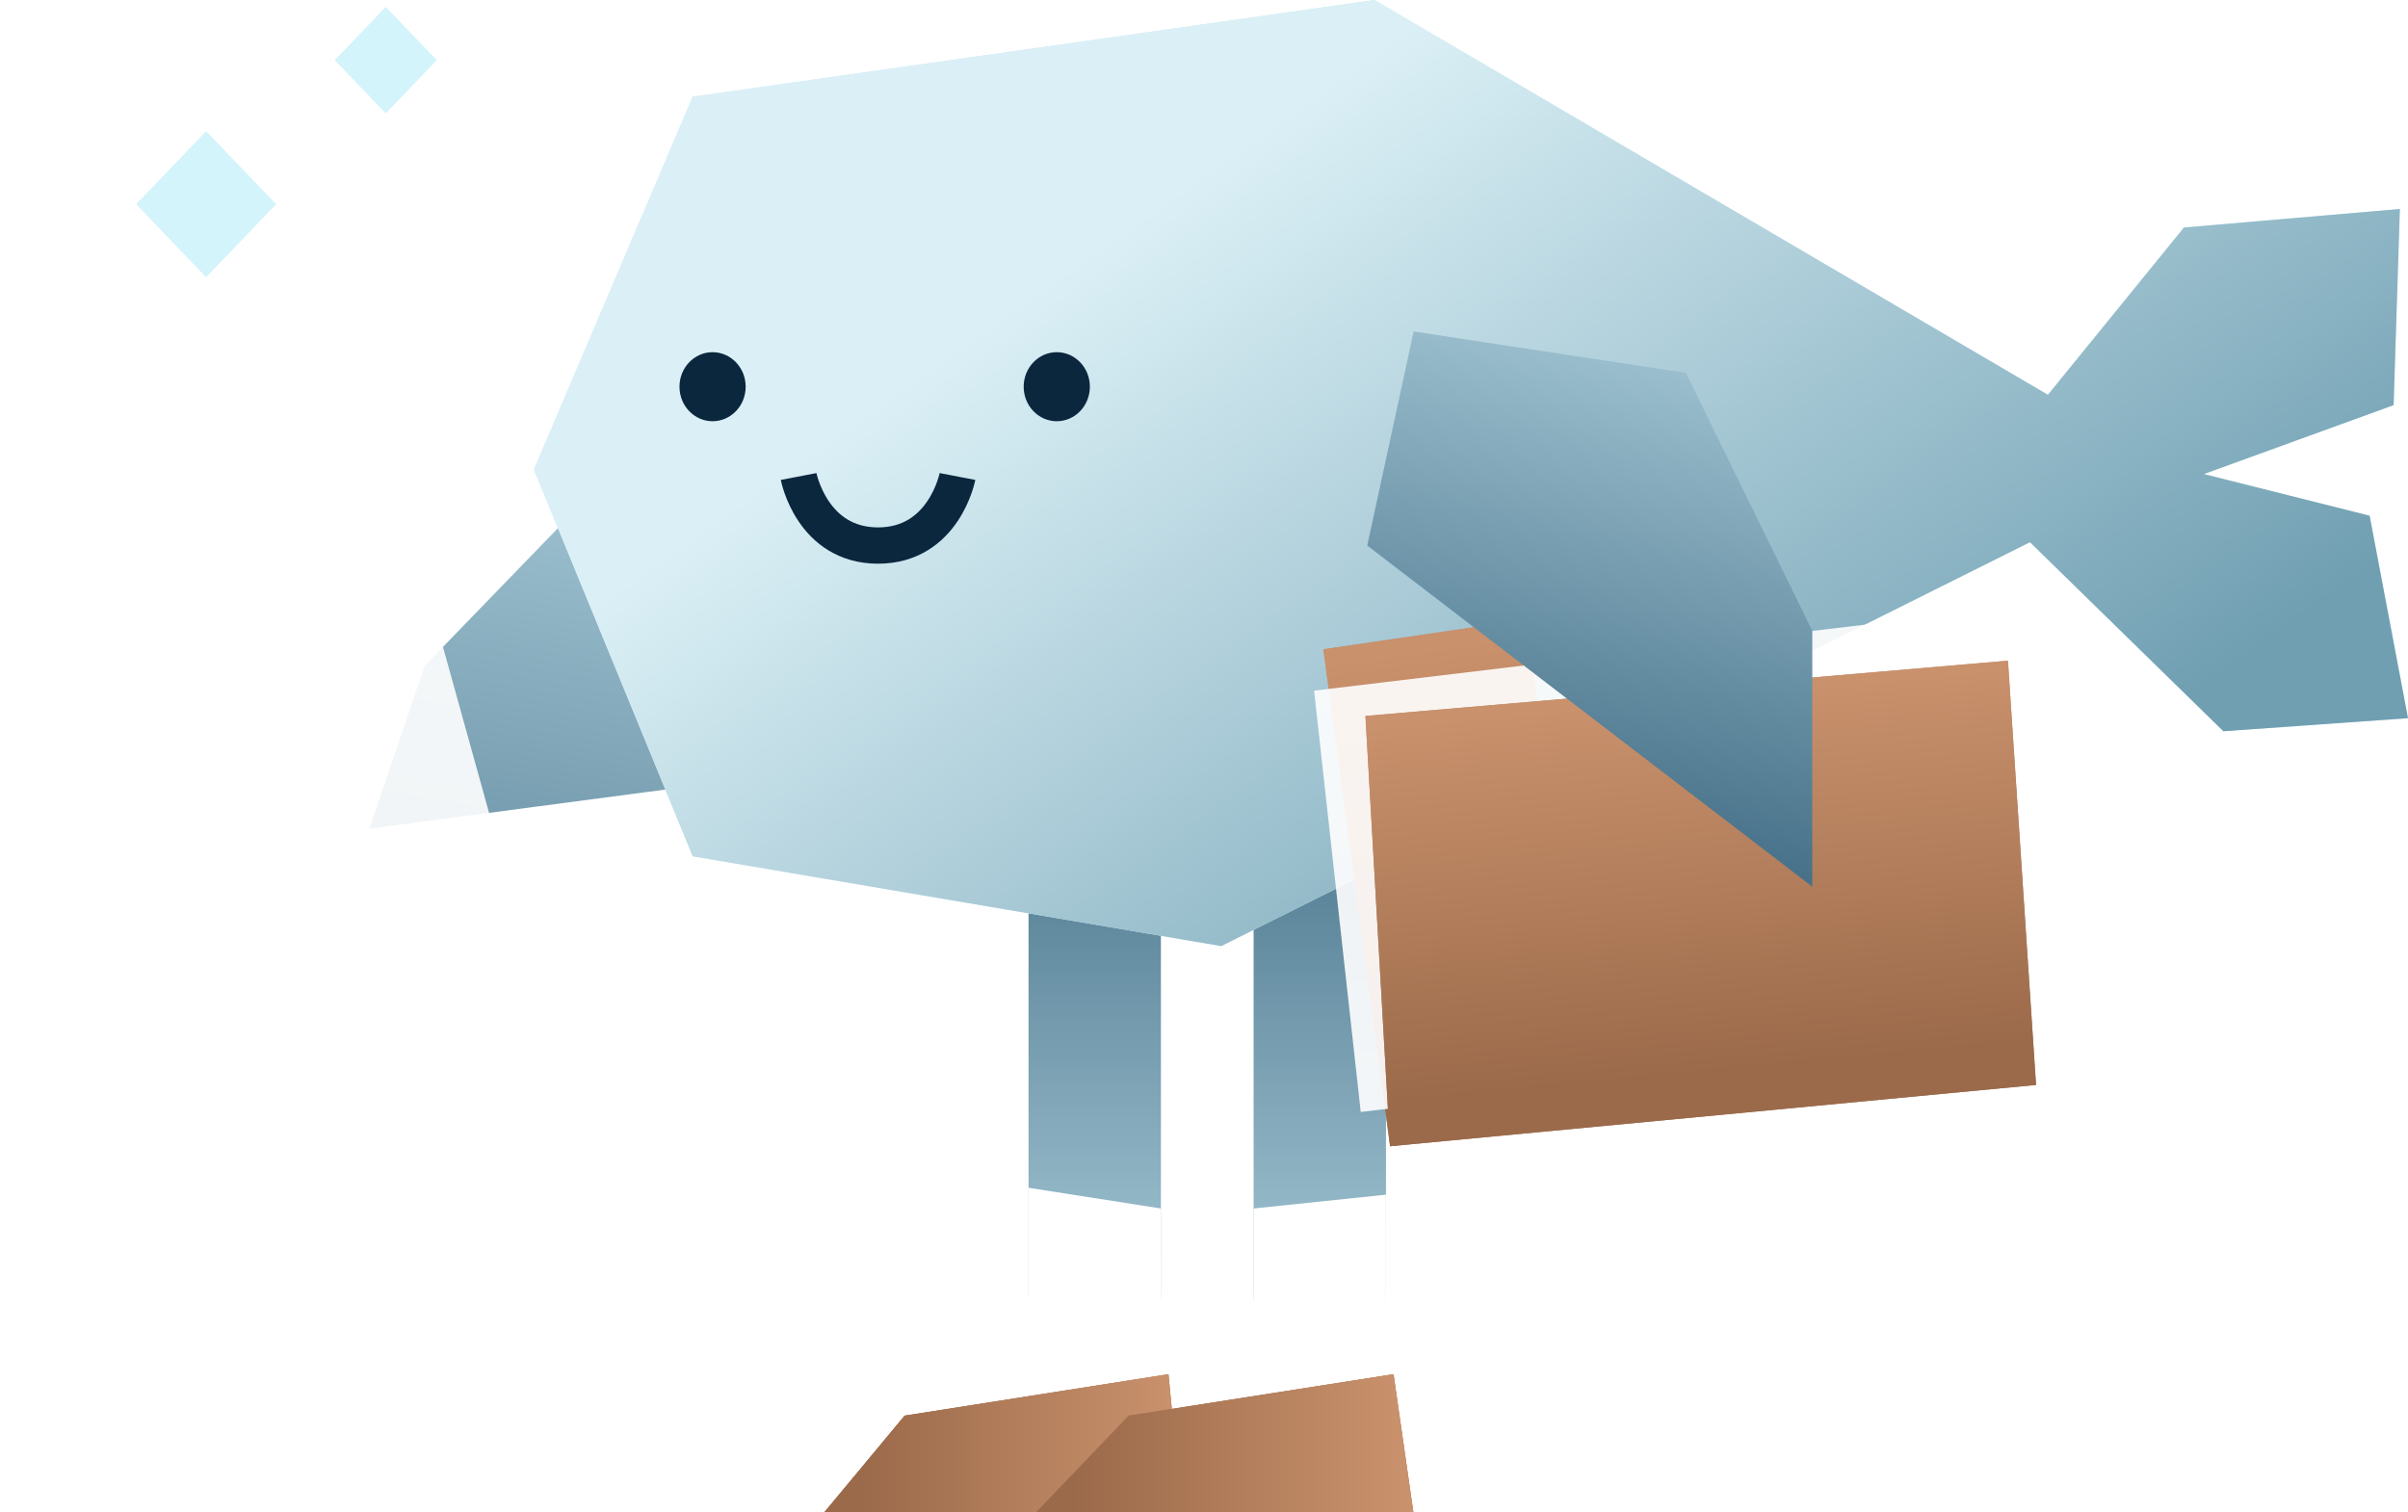 <svg width="199" height="125" viewBox="0 0 199 125" fill="none" xmlns="http://www.w3.org/2000/svg">
<g filter="url(#filter0_n_5606_2454)">
<path d="M50.516 39.101L35.102 55.022L30.522 68.493L65.073 63.927L66.167 44.988L50.516 39.101Z" fill="url(#paint0_linear_5606_2454)"/>
<path d="M84.999 48.278C84.999 45.257 87.448 42.808 90.469 42.808C93.49 42.808 95.939 45.257 95.939 48.278V106.973C95.939 109.994 93.49 112.443 90.469 112.443C87.448 112.443 84.999 109.994 84.999 106.973V48.278Z" fill="url(#paint1_linear_5606_2454)"/>
<path d="M103.599 48.28C103.599 45.259 106.048 42.81 109.069 42.81C112.09 42.81 114.539 45.259 114.539 48.28V106.974C114.539 109.995 112.09 112.444 109.069 112.444C106.048 112.444 103.599 109.995 103.599 106.974V48.28Z" fill="url(#paint2_linear_5606_2454)"/>
<path d="M169.241 32.633L180.485 18.807L198.327 17.273L197.812 33.484L182.13 39.183L195.829 42.626C195.843 42.678 198.987 59.29 199 59.36L183.742 60.44L167.76 44.813L100.923 78.196L57.249 70.776L44.121 38.812L57.249 7.991L113.591 0L169.241 32.633Z" fill="#CBEBF3"/>
<path d="M169.241 32.633L180.485 18.807L198.327 17.273L197.812 33.484L182.13 39.183L195.829 42.626C195.843 42.678 198.987 59.29 199 59.36L183.742 60.44L167.76 44.813L100.923 78.196L57.249 70.776L44.121 38.812L57.249 7.991L113.591 0L169.241 32.633Z" fill="url(#paint3_linear_5606_2454)"/>
<ellipse cx="87.333" cy="31.963" rx="2.735" ry="2.854" fill="#0B273E"/>
<ellipse cx="58.888" cy="31.963" rx="2.735" ry="2.854" fill="#0B273E"/>
<path d="M65.999 39.384C65.999 39.384 67.093 45.092 72.563 45.092C78.033 45.092 79.127 39.384 79.127 39.384" stroke="#0B273E" stroke-width="3"/>
<path d="M103.598 99.886L114.538 98.744V118.388C114.538 121.409 112.089 123.858 109.068 123.858C106.047 123.858 103.598 121.409 103.598 118.388V99.886Z" fill="white"/>
<path d="M84.999 98.174L95.939 99.886V118.389C95.939 121.41 93.49 123.859 90.469 123.859C87.448 123.859 84.999 121.41 84.999 118.389V98.174Z" fill="white"/>
<path d="M96.562 113.584L97.657 125H68.119L74.759 117.009L96.562 113.584Z" fill="#BB8E71"/>
<path d="M96.562 113.584L97.657 125H68.119L74.759 117.009L96.562 113.584Z" fill="url(#paint4_linear_5606_2454)"/>
<path d="M96.562 113.584L97.657 125H68.119L74.759 117.009L96.562 113.584Z" fill="url(#paint5_linear_5606_2454)"/>
<path d="M115.162 113.584L116.803 125H85.624L93.282 117.009L115.162 113.584Z" fill="#BB8E71"/>
<path d="M115.162 113.584L116.803 125H85.624L93.282 117.009L115.162 113.584Z" fill="url(#paint6_linear_5606_2454)"/>
<path d="M115.162 113.584L116.803 125H85.624L93.282 117.009L115.162 113.584Z" fill="url(#paint7_linear_5606_2454)"/>
<rect width="16.947" height="41.45" transform="matrix(0.989 -0.145 0.133 0.991 109.366 53.666)" fill="#BB8E71"/>
<rect width="16.947" height="41.45" transform="matrix(0.989 -0.145 0.133 0.991 109.366 53.666)" fill="url(#paint8_linear_5606_2454)"/>
<path d="M1.142 50.227L33.169 41.095L44.903 83.332L13.683 95.32L1.142 50.227Z" fill="white" fill-opacity="0.9"/>
<rect width="35.035" height="52.738" transform="matrix(-0.11 -0.994 0.993 -0.119 112.452 91.908)" fill="white" fill-opacity="0.9"/>
<path d="M112.841 59.176L165.939 54.607L168.261 89.675L114.875 94.74L112.841 59.176Z" fill="url(#paint9_linear_5606_2454)"/>
<path d="M112.841 59.176L165.939 54.607L168.261 89.675L114.875 94.74L112.841 59.176Z" fill="url(#paint10_linear_5606_2454)"/>
<path d="M139.323 30.82L149.771 52.146L149.771 73.289L112.992 45.092L116.825 27.398L139.323 30.82Z" fill="url(#paint11_linear_5606_2454)"/>
<rect width="8.36" height="8.36" transform="matrix(0.692 -0.722 0.692 0.722 11.25 16.878)" fill="#D3F4FA"/>
<rect width="6.096" height="6.096" transform="matrix(0.692 -0.722 0.692 0.722 27.66 4.972)" fill="#D3F4FA"/>
</g>
<defs>
<filter id="filter0_n_5606_2454" x="0" y="0" width="199" height="125" filterUnits="userSpaceOnUse" color-interpolation-filters="sRGB">
<feFlood flood-opacity="0" result="BackgroundImageFix"/>
<feBlend mode="normal" in="SourceGraphic" in2="BackgroundImageFix" result="shape"/>
<feTurbulence type="fractalNoise" baseFrequency="2 2" stitchTiles="stitch" numOctaves="3" result="noise" seed="5971" />
<feComponentTransfer in="noise" result="coloredNoise1">
<feFuncR type="linear" slope="2" intercept="-0.5" />
<feFuncG type="linear" slope="2" intercept="-0.5" />
<feFuncB type="linear" slope="2" intercept="-0.5" />
<feFuncA type="discrete" tableValues="1 1 1 1 1 1 1 1 1 1 1 1 1 1 1 1 1 1 1 1 1 1 1 1 1 1 1 1 1 1 1 1 1 1 1 1 1 1 1 1 1 1 1 1 1 1 1 1 1 1 1 0 0 0 0 0 0 0 0 0 0 0 0 0 0 0 0 0 0 0 0 0 0 0 0 0 0 0 0 0 0 0 0 0 0 0 0 0 0 0 0 0 0 0 0 0 0 0 0 0 "/>
</feComponentTransfer>
<feComposite operator="in" in2="shape" in="coloredNoise1" result="noise1Clipped" />
<feComponentTransfer in="noise1Clipped" result="color1">
<feFuncA type="table" tableValues="0 0.15" />
</feComponentTransfer>
<feMerge result="effect1_noise_5606_2454">
<feMergeNode in="shape" />
<feMergeNode in="color1" />
</feMerge>
</filter>
<linearGradient id="paint0_linear_5606_2454" x1="71.444" y1="35.726" x2="51.613" y2="144.583" gradientUnits="userSpaceOnUse">
<stop stop-color="#A9CCD9"/>
<stop offset="1" stop-color="#13415F"/>
</linearGradient>
<linearGradient id="paint1_linear_5606_2454" x1="90.81" y1="37.656" x2="90.81" y2="110.877" gradientUnits="userSpaceOnUse">
<stop stop-color="#13415F"/>
<stop offset="1" stop-color="#A9CCD9"/>
</linearGradient>
<linearGradient id="paint2_linear_5606_2454" x1="109.41" y1="37.657" x2="109.41" y2="110.879" gradientUnits="userSpaceOnUse">
<stop stop-color="#13415F"/>
<stop offset="1" stop-color="#A9CCD9"/>
</linearGradient>
<linearGradient id="paint3_linear_5606_2454" x1="119.428" y1="-1.86306e-06" x2="167.257" y2="67.47" gradientUnits="userSpaceOnUse">
<stop stop-color="#DBF0F6"/>
<stop offset="1" stop-color="#709FB2"/>
</linearGradient>
<linearGradient id="paint4_linear_5606_2454" x1="97.657" y1="119.292" x2="68.119" y2="119.292" gradientUnits="userSpaceOnUse">
<stop stop-color="#BB8E71"/>
<stop offset="1" stop-color="#9C7358"/>
</linearGradient>
<linearGradient id="paint5_linear_5606_2454" x1="96.825" y1="119.292" x2="71.031" y2="119.292" gradientUnits="userSpaceOnUse">
<stop stop-color="#C9916C"/>
<stop offset="1" stop-color="#9B6A4A"/>
</linearGradient>
<linearGradient id="paint6_linear_5606_2454" x1="116.803" y1="119.292" x2="91.564" y2="119.292" gradientUnits="userSpaceOnUse">
<stop stop-color="#BB8E71"/>
<stop offset="1" stop-color="#9C7358"/>
</linearGradient>
<linearGradient id="paint7_linear_5606_2454" x1="115.924" y1="119.292" x2="88.698" y2="119.292" gradientUnits="userSpaceOnUse">
<stop stop-color="#C9916C"/>
<stop offset="1" stop-color="#9B6A4A"/>
</linearGradient>
<linearGradient id="paint8_linear_5606_2454" x1="8.473" y1="1.168" x2="8.473" y2="37.364" gradientUnits="userSpaceOnUse">
<stop stop-color="#C9916C"/>
<stop offset="1" stop-color="#9B6A4A"/>
</linearGradient>
<linearGradient id="paint9_linear_5606_2454" x1="138.495" y1="56.962" x2="141.836" y2="92.179" gradientUnits="userSpaceOnUse">
<stop stop-color="#BB8E71"/>
<stop offset="1" stop-color="#9C7358"/>
</linearGradient>
<linearGradient id="paint10_linear_5606_2454" x1="138.929" y1="57.708" x2="141.865" y2="88.654" gradientUnits="userSpaceOnUse">
<stop stop-color="#C9916C"/>
<stop offset="1" stop-color="#9B6A4A"/>
</linearGradient>
<linearGradient id="paint11_linear_5606_2454" x1="118.787" y1="19.137" x2="103.899" y2="87.786" gradientUnits="userSpaceOnUse">
<stop stop-color="#A9CCD9"/>
<stop offset="1" stop-color="#13415F"/>
</linearGradient>
</defs>
</svg>
